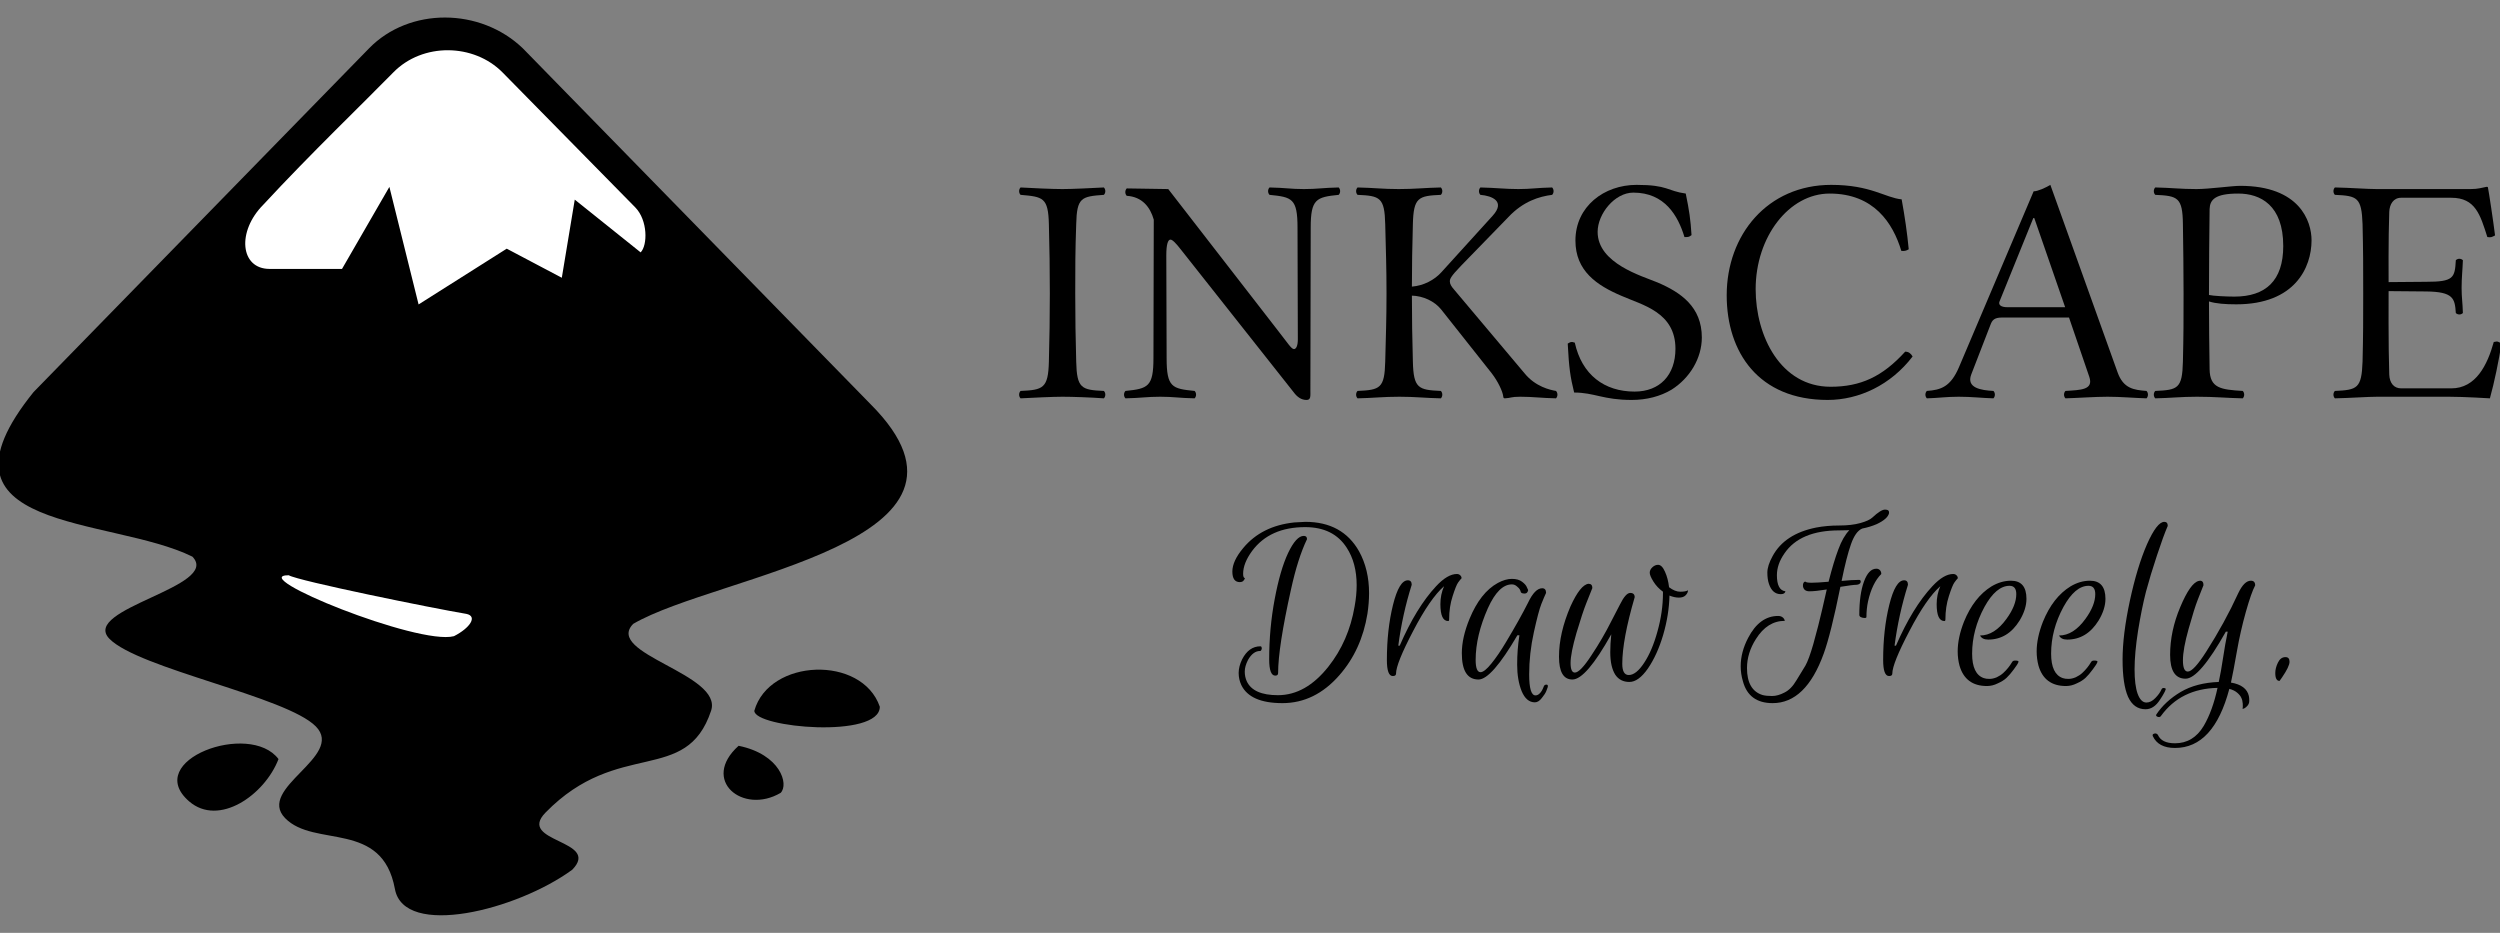 <svg width="134" height="50" viewBox="0 0 134 50" fill="none" xmlns="http://www.w3.org/2000/svg">
<rect x="0" y="0" width="134" height="50" fill="#808080" stroke="none"/>
<g clip-path="url(#clip0_39_1187)">
<path d="M19.78 2.592L1.801 21.012C-4.274 28.543 5.935 27.667 10.312 29.836C11.881 31.443 4.294 32.629 5.864 34.237C7.434 35.843 15.357 37.332 16.93 38.938C18.5 40.545 13.716 42.249 15.286 43.856C16.856 45.462 20.487 43.94 21.167 47.649C21.651 50.3 27.71 48.788 30.673 46.617C32.243 45.01 27.67 45.161 29.24 43.554C33.144 39.557 36.779 42.102 38.114 38.097C38.774 36.118 32.367 35.046 33.94 33.439C38.457 30.799 54.069 29.079 46.661 21.663L28.025 2.592C25.745 0.401 21.942 0.377 19.78 2.592ZM40.432 38.097C40.432 39.011 47.158 39.61 47.158 37.881C46.199 35.105 41.227 35.292 40.432 38.097ZM10.137 42.953C11.73 44.332 14.19 42.61 14.928 40.686C13.384 38.633 7.608 40.759 10.137 42.953ZM39.589 39.974C37.536 41.818 39.819 43.688 41.843 42.497C42.294 42.039 41.831 40.432 39.589 39.974Z" fill="black"/>
<path d="M15.477 30.833C15.958 31.132 23.225 32.61 25.001 32.905C25.617 33.035 25.181 33.67 24.332 34.099C22.418 34.608 13.135 30.833 15.477 30.833Z" fill="white"/>
<path d="M26.938 3.884L34.051 11.117C34.726 11.807 34.716 13.144 34.339 13.528L30.807 10.7L30.113 14.888L27.161 13.329L22.436 16.318L20.871 10.017L18.332 14.414H14.451C12.869 14.414 12.683 12.404 14.12 10.965C16.631 8.252 19.513 5.486 21.079 3.884C22.652 2.273 25.395 2.319 26.938 3.884Z" fill="white"/>
<path d="M66.457 31.202C66.188 31.202 66.054 31.013 66.054 30.635C66.054 30.256 66.25 29.834 66.642 29.368C67.297 28.582 68.206 28.127 69.369 28.003L69.969 27.971C71.292 27.971 72.252 28.498 72.848 29.554C73.204 30.201 73.382 30.948 73.382 31.792C73.382 32.142 73.353 32.509 73.295 32.895C73.084 34.191 72.583 35.29 71.79 36.192C70.918 37.19 69.9 37.688 68.737 37.688C67.581 37.688 66.846 37.364 66.534 36.717C66.439 36.513 66.392 36.298 66.392 36.072C66.392 35.839 66.454 35.596 66.577 35.341C66.817 34.875 67.144 34.642 67.559 34.642C67.595 34.642 67.617 34.664 67.624 34.707C67.639 34.744 67.635 34.784 67.613 34.828C67.599 34.871 67.573 34.893 67.537 34.893C67.29 34.893 67.075 35.053 66.893 35.373C66.777 35.599 66.719 35.807 66.719 35.996C66.719 36.185 66.755 36.36 66.828 36.52C67.061 37.015 67.617 37.262 68.497 37.262C69.493 37.262 70.394 36.753 71.201 35.734C71.928 34.817 72.397 33.739 72.608 32.502C72.681 32.101 72.717 31.723 72.717 31.366C72.717 30.573 72.539 29.903 72.183 29.357C71.71 28.622 70.969 28.254 69.958 28.254C68.693 28.254 67.744 28.68 67.112 29.532C66.792 29.969 66.632 30.376 66.632 30.755C66.632 30.908 66.664 30.984 66.73 30.984C66.686 31.13 66.595 31.202 66.457 31.202ZM68.028 35.341C68.028 34.234 68.126 33.161 68.322 32.12C68.518 31.071 68.758 30.245 69.042 29.641C69.333 29.03 69.613 28.724 69.882 28.724C69.998 28.724 70.056 28.782 70.056 28.899C69.729 29.576 69.442 30.478 69.195 31.606C68.737 33.666 68.507 35.155 68.507 36.072C68.507 36.167 68.457 36.214 68.355 36.214C68.137 36.214 68.028 35.923 68.028 35.341Z" fill="black"/>
<path d="M77.62 33.288C77.343 33.288 77.205 32.986 77.205 32.382C77.205 32.04 77.271 31.719 77.402 31.421C76.907 31.851 76.355 32.651 75.744 33.823C75.133 34.988 74.828 35.748 74.828 36.105C74.828 36.193 74.769 36.236 74.653 36.236C74.442 36.236 74.337 35.949 74.337 35.374C74.337 34.289 74.446 33.306 74.664 32.425C74.882 31.545 75.148 31.104 75.46 31.104C75.598 31.104 75.668 31.184 75.668 31.345C75.333 32.407 75.093 33.496 74.948 34.609H75.024C75.613 33.248 76.264 32.185 76.976 31.421C77.383 30.984 77.754 30.766 78.089 30.766C78.161 30.766 78.219 30.788 78.263 30.831C78.314 30.875 78.34 30.93 78.34 30.995C78.289 31.046 78.227 31.122 78.154 31.224C78.081 31.326 77.983 31.57 77.86 31.956C77.736 32.334 77.674 32.749 77.674 33.201C77.674 33.259 77.656 33.288 77.62 33.288Z" fill="black"/>
<path d="M79.248 36.422C78.652 36.422 78.354 35.952 78.354 35.013C78.354 34.453 78.492 33.838 78.768 33.168C79.154 32.229 79.659 31.588 80.284 31.246C80.553 31.101 80.804 31.028 81.037 31.028C81.269 31.028 81.451 31.079 81.582 31.181C81.72 31.283 81.807 31.384 81.844 31.486L81.909 31.628C81.887 31.752 81.826 31.814 81.724 31.814C81.607 31.814 81.538 31.788 81.517 31.738C81.502 31.679 81.484 31.632 81.462 31.596C81.44 31.552 81.389 31.497 81.309 31.432C81.229 31.359 81.138 31.323 81.037 31.323C80.564 31.323 80.135 31.748 79.75 32.6C79.314 33.583 79.095 34.507 79.095 35.373C79.095 35.81 79.183 36.029 79.357 36.029C79.495 36.029 79.688 35.876 79.935 35.57C80.19 35.257 80.455 34.868 80.731 34.402C81.211 33.601 81.6 32.906 81.898 32.316C82.145 31.792 82.4 31.53 82.662 31.53C82.8 31.53 82.869 31.614 82.869 31.781C82.803 31.919 82.72 32.116 82.618 32.371C82.516 32.626 82.382 33.132 82.215 33.889C82.047 34.646 81.964 35.399 81.964 36.149C81.964 36.898 82.076 37.273 82.302 37.273C82.389 37.273 82.469 37.233 82.542 37.153C82.614 37.081 82.68 36.968 82.738 36.815C82.76 36.735 82.811 36.695 82.891 36.695C82.92 36.695 82.942 36.706 82.956 36.727C82.971 36.749 82.971 36.786 82.956 36.837C82.942 36.888 82.916 36.957 82.88 37.044C82.844 37.139 82.763 37.263 82.64 37.415C82.524 37.568 82.4 37.645 82.269 37.645C81.964 37.645 81.727 37.444 81.56 37.044C81.4 36.644 81.32 36.171 81.32 35.625C81.32 35.079 81.36 34.555 81.44 34.052H81.331C80.408 35.632 79.713 36.422 79.248 36.422Z" fill="black"/>
<path d="M89.462 31.476C89.673 31.636 89.873 31.716 90.062 31.716C90.258 31.716 90.396 31.69 90.476 31.639C90.476 31.734 90.433 31.825 90.345 31.912C90.265 31.992 90.145 32.032 89.985 32.032C89.833 32.032 89.665 31.996 89.484 31.923C89.469 32.607 89.356 33.31 89.146 34.031C88.935 34.744 88.662 35.344 88.328 35.832C87.993 36.312 87.662 36.553 87.335 36.553C87.008 36.553 86.757 36.425 86.583 36.171C86.401 35.887 86.31 35.483 86.31 34.959C86.31 34.66 86.328 34.34 86.365 33.998C85.463 35.614 84.769 36.422 84.281 36.422C83.802 36.422 83.562 36.014 83.562 35.199C83.562 34.354 83.769 33.452 84.183 32.491C84.532 31.727 84.852 31.326 85.143 31.29C85.281 31.29 85.35 31.366 85.35 31.519C85.263 31.73 85.154 32.003 85.023 32.338C84.892 32.666 84.718 33.193 84.5 33.921C84.289 34.649 84.183 35.188 84.183 35.537C84.183 35.879 84.26 36.05 84.412 36.05C84.601 36.05 84.896 35.745 85.296 35.133C85.703 34.522 86.059 33.91 86.365 33.299L86.834 32.393C87.037 31.985 87.219 31.781 87.379 31.781C87.539 31.781 87.619 31.858 87.619 32.011C87.175 33.532 86.954 34.722 86.954 35.581C86.954 35.981 87.07 36.181 87.302 36.181C87.564 36.181 87.837 35.967 88.12 35.537C88.411 35.101 88.651 34.536 88.84 33.845C89.037 33.146 89.135 32.458 89.135 31.781V31.716C88.924 31.563 88.753 31.381 88.622 31.17C88.491 30.959 88.426 30.802 88.426 30.7C88.426 30.591 88.473 30.493 88.568 30.405C88.662 30.318 88.764 30.274 88.873 30.274C89.011 30.274 89.135 30.398 89.244 30.646C89.353 30.886 89.425 31.163 89.462 31.476Z" fill="black"/>
<path d="M95.242 30.831C95.242 31.37 95.395 31.657 95.7 31.694C95.678 31.796 95.595 31.847 95.449 31.847C95.151 31.847 94.94 31.665 94.817 31.301C94.759 31.133 94.73 30.93 94.73 30.689C94.73 30.442 94.824 30.147 95.013 29.805C95.442 29.012 96.22 28.502 97.347 28.276C97.732 28.203 98.143 28.167 98.579 28.167C99.023 28.167 99.401 28.123 99.714 28.036C100.026 27.949 100.241 27.851 100.357 27.741C100.662 27.457 100.888 27.315 101.033 27.315C101.179 27.315 101.251 27.359 101.251 27.447C101.251 27.468 101.251 27.49 101.251 27.512C101.201 27.716 100.982 27.909 100.597 28.091C100.364 28.193 100.103 28.273 99.812 28.331C99.572 28.433 99.372 28.713 99.212 29.172C99.052 29.623 98.885 30.278 98.71 31.137C99.088 31.101 99.401 31.082 99.648 31.082C99.714 31.082 99.743 31.122 99.735 31.203C99.706 31.29 99.63 31.337 99.506 31.345C99.383 31.345 99.096 31.381 98.645 31.454C98.303 33.142 98.005 34.336 97.751 35.035C97.111 36.804 96.198 37.688 95.013 37.688C94.162 37.688 93.632 37.299 93.421 36.52C93.341 36.251 93.301 35.981 93.301 35.712C93.301 35.203 93.435 34.693 93.704 34.183C94.112 33.404 94.646 33.015 95.308 33.015C95.402 33.015 95.478 33.037 95.537 33.081C95.602 33.124 95.646 33.19 95.667 33.277C95.042 33.277 94.526 33.601 94.119 34.249C93.799 34.751 93.639 35.272 93.639 35.81C93.639 36.596 93.915 37.077 94.468 37.252C94.599 37.288 94.769 37.306 94.98 37.306C95.191 37.306 95.413 37.244 95.646 37.121C95.886 37.004 96.1 36.786 96.289 36.465C96.485 36.152 96.645 35.89 96.769 35.679C96.893 35.461 97.034 35.075 97.194 34.522C97.383 33.845 97.543 33.219 97.674 32.644C97.805 32.062 97.885 31.712 97.914 31.596C97.507 31.661 97.198 31.694 96.987 31.694C96.784 31.694 96.667 31.603 96.638 31.421C96.631 31.275 96.671 31.192 96.758 31.17C96.794 31.213 96.907 31.235 97.096 31.235C97.292 31.235 97.598 31.217 98.012 31.181C98.194 30.467 98.368 29.889 98.536 29.445C98.703 28.993 98.899 28.651 99.125 28.418C99.008 28.425 98.827 28.429 98.579 28.429C97.183 28.429 96.206 28.84 95.646 29.663C95.377 30.049 95.242 30.438 95.242 30.831ZM100.041 33.07C100.041 33.106 100.008 33.124 99.943 33.124C99.877 33.124 99.812 33.11 99.746 33.081C99.688 33.051 99.659 33.011 99.659 32.961C99.659 32.218 99.743 31.621 99.91 31.17C100.077 30.711 100.299 30.482 100.575 30.482C100.648 30.482 100.71 30.507 100.761 30.558C100.812 30.609 100.837 30.678 100.837 30.766C100.51 31.093 100.273 31.581 100.128 32.229C100.07 32.498 100.041 32.779 100.041 33.07Z" fill="black"/>
<path d="M104.22 33.288C103.943 33.288 103.805 32.986 103.805 32.382C103.805 32.04 103.871 31.719 104.001 31.421C103.507 31.851 102.954 32.651 102.344 33.823C101.733 34.988 101.428 35.748 101.428 36.105C101.428 36.193 101.369 36.236 101.253 36.236C101.042 36.236 100.937 35.949 100.937 35.374C100.937 34.289 101.046 33.306 101.264 32.425C101.482 31.545 101.747 31.104 102.06 31.104C102.198 31.104 102.267 31.184 102.267 31.345C101.933 32.407 101.693 33.496 101.548 34.609H101.624C102.213 33.248 102.864 32.185 103.576 31.421C103.983 30.984 104.354 30.766 104.688 30.766C104.761 30.766 104.819 30.788 104.863 30.831C104.914 30.875 104.939 30.93 104.939 30.995C104.888 31.046 104.827 31.122 104.754 31.224C104.681 31.326 104.583 31.57 104.459 31.956C104.336 32.334 104.274 32.749 104.274 33.201C104.274 33.259 104.256 33.288 104.22 33.288Z" fill="black"/>
<path d="M107.789 31.126C108.342 31.126 108.618 31.45 108.618 32.098C108.618 32.469 108.494 32.859 108.247 33.266C107.826 33.943 107.266 34.282 106.568 34.282C106.459 34.282 106.368 34.264 106.295 34.227C106.222 34.191 106.168 34.136 106.131 34.063C106.648 34.063 107.12 33.765 107.549 33.168C107.898 32.688 108.073 32.247 108.073 31.847C108.073 31.548 107.953 31.399 107.713 31.399C107.233 31.399 106.786 31.774 106.371 32.524C105.928 33.339 105.706 34.176 105.706 35.035C105.706 35.763 105.913 36.2 106.328 36.345C106.408 36.375 106.51 36.389 106.633 36.389C106.757 36.389 106.888 36.36 107.026 36.302C107.164 36.236 107.28 36.16 107.375 36.072C107.564 35.898 107.72 35.705 107.844 35.494C107.873 35.435 107.927 35.406 108.007 35.406C108.138 35.406 108.2 35.428 108.193 35.472C108.171 35.552 108.087 35.687 107.942 35.876C107.804 36.065 107.673 36.218 107.549 36.334C107.433 36.444 107.277 36.542 107.08 36.629C106.891 36.724 106.699 36.771 106.502 36.771C105.732 36.771 105.241 36.407 105.03 35.679C104.964 35.432 104.932 35.177 104.932 34.915C104.932 34.427 105.044 33.896 105.27 33.321C105.626 32.447 106.117 31.818 106.742 31.432C107.084 31.228 107.433 31.126 107.789 31.126Z" fill="black"/>
<path d="M112.023 31.126C112.575 31.126 112.852 31.45 112.852 32.098C112.852 32.469 112.728 32.859 112.481 33.266C112.059 33.943 111.499 34.282 110.801 34.282C110.692 34.282 110.601 34.264 110.529 34.227C110.456 34.191 110.401 34.136 110.365 34.063C110.881 34.063 111.354 33.765 111.783 33.168C112.132 32.688 112.306 32.247 112.306 31.847C112.306 31.548 112.186 31.399 111.946 31.399C111.466 31.399 111.019 31.774 110.605 32.524C110.161 33.339 109.94 34.176 109.94 35.035C109.94 35.763 110.147 36.2 110.561 36.345C110.641 36.375 110.743 36.389 110.867 36.389C110.99 36.389 111.121 36.36 111.259 36.302C111.397 36.236 111.514 36.16 111.608 36.072C111.797 35.898 111.954 35.705 112.077 35.494C112.106 35.435 112.161 35.406 112.241 35.406C112.372 35.406 112.434 35.428 112.426 35.472C112.404 35.552 112.321 35.687 112.175 35.876C112.037 36.065 111.906 36.218 111.783 36.334C111.666 36.444 111.51 36.542 111.314 36.629C111.125 36.724 110.932 36.771 110.736 36.771C109.965 36.771 109.474 36.407 109.263 35.679C109.198 35.432 109.165 35.177 109.165 34.915C109.165 34.427 109.278 33.896 109.503 33.321C109.86 32.447 110.35 31.818 110.976 31.432C111.317 31.228 111.666 31.126 112.023 31.126Z" fill="black"/>
<path d="M115.002 38.016C114.58 38.016 114.268 37.794 114.064 37.35C113.868 36.906 113.77 36.24 113.77 35.352C113.77 34.464 113.901 33.412 114.162 32.196C114.424 30.98 114.73 29.972 115.079 29.172C115.435 28.371 115.744 27.971 116.006 27.971C116.129 27.971 116.191 28.043 116.191 28.189C116.038 28.538 115.846 29.066 115.613 29.772C115.38 30.471 115.184 31.119 115.024 31.716C114.871 32.312 114.73 33.011 114.599 33.812C114.475 34.613 114.413 35.301 114.413 35.876C114.413 36.444 114.468 36.88 114.577 37.186C114.693 37.499 114.849 37.656 115.046 37.656C115.213 37.656 115.373 37.575 115.526 37.415C115.678 37.262 115.787 37.11 115.853 36.957C115.889 36.877 115.955 36.855 116.049 36.891C116.086 36.906 116.093 36.935 116.071 36.978C116.056 37.029 116.027 37.091 115.984 37.164C115.947 37.237 115.878 37.35 115.777 37.503C115.558 37.845 115.3 38.016 115.002 38.016Z" fill="black"/>
<path d="M116.58 39.84C117.234 39.84 117.747 39.53 118.118 38.911C118.438 38.365 118.685 37.685 118.859 36.87C117.543 36.899 116.533 37.401 115.827 38.376C115.784 38.442 115.715 38.453 115.62 38.409C115.569 38.38 115.555 38.344 115.577 38.3C115.889 37.827 116.325 37.423 116.885 37.088C117.445 36.76 118.125 36.582 118.925 36.553C119.005 36.189 119.081 35.763 119.154 35.275C119.227 34.788 119.31 34.315 119.405 33.856H119.306C118.361 35.537 117.641 36.378 117.147 36.378C116.594 36.378 116.318 35.952 116.318 35.101C116.318 34.249 116.5 33.394 116.863 32.535C117.227 31.669 117.558 31.203 117.856 31.137L117.921 31.126C118.045 31.126 118.107 31.206 118.107 31.366C118.027 31.563 117.925 31.821 117.801 32.142C117.678 32.455 117.514 32.975 117.311 33.703C117.107 34.424 117.005 34.988 117.005 35.395C117.005 35.796 117.093 35.996 117.267 35.996C117.471 35.996 117.798 35.643 118.249 34.937C118.91 33.903 119.485 32.855 119.972 31.792C120.183 31.348 120.408 31.126 120.648 31.126C120.801 31.126 120.877 31.21 120.877 31.377C120.739 31.632 120.572 32.109 120.375 32.808C120.179 33.507 120.019 34.213 119.895 34.926C119.772 35.632 119.666 36.185 119.579 36.586C120.132 36.68 120.452 36.92 120.539 37.306C120.553 37.372 120.561 37.459 120.561 37.568C120.561 37.685 120.517 37.783 120.43 37.863C120.343 37.95 120.266 37.994 120.201 37.994C120.215 37.943 120.219 37.852 120.212 37.721C120.204 37.597 120.179 37.492 120.135 37.405C120.099 37.317 120.026 37.226 119.917 37.132C119.808 37.037 119.666 36.968 119.492 36.924C118.932 39.035 117.961 40.091 116.58 40.091C115.984 40.091 115.587 39.88 115.391 39.457C115.384 39.435 115.38 39.417 115.38 39.403C115.38 39.359 115.42 39.33 115.5 39.315C115.573 39.308 115.627 39.334 115.664 39.392C115.795 39.69 116.1 39.84 116.58 39.84Z" fill="black"/>
<path d="M122.184 36.498C122.032 36.498 121.955 36.356 121.955 36.072C121.955 35.898 122.002 35.712 122.097 35.516C122.192 35.319 122.326 35.221 122.501 35.221C122.646 35.221 122.719 35.304 122.719 35.472C122.719 35.639 122.584 35.919 122.315 36.313L122.184 36.498Z" fill="black"/>
<path d="M57.685 19.384C57.65 17.969 57.633 17.175 57.633 15.742C57.633 14.31 57.633 13.465 57.685 12.015C57.719 10.583 57.961 10.531 59.167 10.444C59.271 10.341 59.271 10.151 59.167 10.048C58.529 10.082 57.461 10.134 56.944 10.134C56.426 10.134 55.254 10.082 54.703 10.048C54.599 10.151 54.599 10.341 54.703 10.444C55.909 10.548 56.185 10.583 56.22 12.015C56.254 13.447 56.271 14.293 56.271 15.725C56.271 17.158 56.254 17.951 56.22 19.384C56.185 20.816 55.909 20.902 54.703 20.954C54.599 21.058 54.599 21.248 54.703 21.351C55.375 21.317 56.426 21.265 56.944 21.265C57.461 21.265 58.46 21.299 59.167 21.351C59.271 21.248 59.271 21.058 59.167 20.954C57.961 20.902 57.719 20.816 57.685 19.384Z" fill="black"/>
<path d="M69.547 12.205L69.564 18.193C69.564 18.521 69.478 18.711 69.357 18.711C69.219 18.711 69.03 18.4 68.53 17.762L62.618 10.134L60.394 10.099C60.291 10.203 60.291 10.393 60.394 10.496C61.221 10.548 61.652 11.1 61.842 11.773L61.825 19.194C61.825 20.73 61.532 20.834 60.325 20.954C60.222 21.058 60.222 21.248 60.325 21.351C61.17 21.334 61.463 21.265 62.187 21.265C62.911 21.265 63.169 21.334 64.031 21.351C64.135 21.248 64.135 21.058 64.031 20.954C62.824 20.834 62.531 20.764 62.531 19.194L62.514 13.689C62.514 13.102 62.6 12.843 62.738 12.843C62.842 12.843 63.031 13.033 63.324 13.413L69.34 21.023C69.53 21.282 69.754 21.438 70.03 21.438C70.271 21.438 70.237 21.23 70.237 20.902L70.254 12.205C70.254 10.669 70.547 10.565 71.753 10.444C71.857 10.341 71.857 10.151 71.753 10.048C70.909 10.065 70.616 10.134 69.892 10.134C69.168 10.134 68.909 10.065 68.047 10.048C67.944 10.151 67.944 10.341 68.047 10.444C69.254 10.565 69.547 10.634 69.547 12.205Z" fill="black"/>
<path d="M75.73 19.384C75.696 18.003 75.678 17.209 75.678 15.846C76.282 15.863 76.885 16.14 77.247 16.588L79.953 20.005C80.298 20.454 80.539 20.971 80.574 21.248C80.574 21.299 80.591 21.351 80.66 21.351C81.005 21.334 80.97 21.265 81.487 21.265C82.16 21.265 82.591 21.334 83.401 21.351C83.504 21.248 83.504 21.058 83.401 20.954C83.091 20.902 82.298 20.73 81.712 20.005L77.936 15.518C77.799 15.363 77.712 15.225 77.712 15.087C77.712 14.966 77.73 14.845 78.316 14.241L80.85 11.635C81.643 10.79 82.504 10.531 83.194 10.444C83.297 10.341 83.297 10.151 83.194 10.048C82.384 10.065 82.073 10.134 81.384 10.134C80.695 10.134 80.16 10.065 79.35 10.048C79.247 10.151 79.247 10.341 79.35 10.444C79.971 10.496 80.712 10.79 80.005 11.566L77.247 14.604C76.885 15.001 76.316 15.311 75.678 15.363C75.678 14.155 75.696 13.326 75.73 12.015C75.765 10.583 76.023 10.496 77.23 10.444C77.333 10.341 77.333 10.151 77.23 10.048C76.385 10.065 75.851 10.134 74.972 10.134C74.11 10.134 73.627 10.065 72.765 10.048C72.662 10.151 72.662 10.341 72.765 10.444C73.972 10.496 74.213 10.583 74.248 12.015C74.282 13.447 74.317 14.293 74.317 15.725C74.317 17.158 74.282 17.951 74.248 19.384C74.213 20.816 73.972 20.902 72.765 20.954C72.662 21.058 72.662 21.248 72.765 21.351C73.61 21.334 74.127 21.265 75.006 21.265C75.868 21.265 76.368 21.334 77.23 21.351C77.333 21.248 77.333 21.058 77.23 20.954C76.023 20.902 75.765 20.816 75.73 19.384Z" fill="black"/>
<path d="M90.356 10.375C89.356 10.237 89.408 9.909 87.719 9.909C85.978 9.909 84.443 11.066 84.443 12.895C84.443 14.517 85.581 15.294 86.925 15.863C88.011 16.346 89.804 16.726 89.804 18.693C89.804 20.091 88.977 20.989 87.615 20.989C85.995 20.989 84.788 20.091 84.409 18.366C84.202 18.297 84.185 18.331 84.03 18.417C84.099 19.746 84.168 20.195 84.374 21.04C85.46 21.04 85.926 21.437 87.46 21.437C88.253 21.437 88.994 21.247 89.597 20.885C90.58 20.264 91.218 19.194 91.218 18.089C91.218 16.45 90.097 15.673 88.839 15.138C88.011 14.793 85.633 14.12 85.633 12.429C85.633 11.463 86.546 10.324 87.546 10.324C89.235 10.324 89.942 11.566 90.287 12.705C90.476 12.705 90.511 12.722 90.666 12.602C90.614 11.773 90.545 11.29 90.356 10.375Z" fill="black"/>
<path d="M97.964 21.437C99.636 21.437 101.342 20.643 102.515 19.108C102.428 18.952 102.308 18.849 102.118 18.849C100.894 20.195 99.722 20.73 98.119 20.73C95.447 20.73 94.103 18.02 94.103 15.501C94.103 12.688 95.895 10.375 98.067 10.375C100.446 10.375 101.463 11.963 101.911 13.447C102.066 13.464 102.17 13.447 102.308 13.361C102.222 12.463 102.101 11.635 101.929 10.686C101.049 10.6 100.274 9.909 98.153 9.909C94.74 9.909 92.551 12.584 92.551 15.829C92.551 18.883 94.258 21.437 97.964 21.437Z" fill="black"/>
<path d="M107.606 16.467C107.227 16.467 107.106 16.329 107.175 16.157L108.985 11.687H109.037L110.692 16.467H107.606ZM105.658 20.074L106.693 17.399C106.779 17.175 106.882 17.02 107.296 17.02H110.899L111.985 20.195C112.226 20.902 111.536 20.902 110.709 20.954C110.606 21.058 110.606 21.247 110.709 21.351C111.347 21.334 112.295 21.265 112.967 21.265C113.674 21.265 114.415 21.334 115.053 21.351C115.156 21.247 115.156 21.058 115.053 20.954C114.381 20.902 113.812 20.833 113.501 19.953L109.899 9.909C109.64 10.065 109.227 10.255 109.003 10.255L105.003 19.677C104.555 20.73 104.038 20.902 103.28 20.954C103.176 21.058 103.176 21.247 103.28 21.351C103.917 21.334 104.314 21.265 104.986 21.265C105.693 21.265 106.21 21.334 106.848 21.351C106.951 21.247 106.951 21.058 106.848 20.954C106.193 20.92 105.383 20.799 105.658 20.074Z" fill="black"/>
<path d="M118.401 16.157C118.78 16.277 119.28 16.312 119.866 16.312C123.003 16.312 123.899 14.345 123.899 12.878C123.899 11.86 123.262 9.961 120.073 9.961C119.625 9.961 118.418 10.134 117.728 10.134C116.867 10.134 116.384 10.065 115.522 10.047C115.419 10.151 115.419 10.341 115.522 10.444C116.729 10.496 116.987 10.582 117.004 12.015C117.022 13.447 117.039 14.293 117.039 15.725C117.039 17.157 117.039 17.951 117.004 19.384C116.97 20.833 116.729 20.902 115.522 20.954C115.419 21.058 115.419 21.247 115.522 21.351C116.367 21.334 116.884 21.265 117.763 21.265C118.728 21.265 119.349 21.334 120.211 21.351C120.314 21.247 120.314 21.058 120.211 20.954C119.021 20.885 118.452 20.799 118.435 19.798C118.418 18.504 118.401 17.399 118.401 16.157ZM118.435 11.204C118.452 10.703 118.728 10.375 119.969 10.375C121.159 10.375 122.382 10.997 122.382 13.188C122.382 15.052 121.434 15.898 119.762 15.898C119.349 15.898 118.625 15.863 118.401 15.811V15.725C118.401 14.293 118.418 12.636 118.435 11.204Z" fill="black"/>
<path d="M130.046 15.104L128.029 15.121C128.029 15.121 128.012 12.774 128.064 11.359C128.081 10.945 128.288 10.6 128.702 10.6H131.391C132.683 10.6 132.942 11.514 133.321 12.705C133.528 12.74 133.563 12.705 133.735 12.619C133.649 11.911 133.39 10.203 133.356 10.065C133.356 10.03 133.338 10.013 133.287 10.013C132.994 10.065 132.839 10.134 132.425 10.134H127.392C126.874 10.134 126.013 10.065 125.151 10.047C125.047 10.151 125.047 10.341 125.151 10.444C126.357 10.496 126.581 10.582 126.633 12.015C126.668 13.43 126.668 14.293 126.668 15.725C126.668 17.157 126.668 17.969 126.633 19.384C126.581 20.816 126.357 20.902 125.151 20.954C125.047 21.058 125.047 21.247 125.151 21.351C125.995 21.334 126.909 21.265 127.426 21.265H131.253C132.08 21.265 133.459 21.351 133.459 21.351C133.7 20.488 133.942 19.297 134.08 18.417C133.907 18.314 133.89 18.279 133.666 18.331C133.321 19.573 132.701 20.816 131.391 20.816H128.702C128.322 20.816 128.081 20.54 128.064 20.074C128.012 18.624 128.029 15.604 128.029 15.604L130.046 15.622C131.511 15.639 131.58 16.001 131.632 16.778C131.735 16.881 131.908 16.881 132.011 16.778C131.994 16.174 131.942 15.967 131.942 15.432C131.942 14.862 131.994 14.465 132.011 13.948C131.908 13.844 131.735 13.844 131.632 13.948C131.58 14.897 131.511 15.104 130.046 15.104Z" fill="black"/>
</g>
<defs>
<clipPath id="clip0_39_1187">
<rect width="134" height="48.12" fill="white" transform="translate(0 0.94)"/>
</clipPath>
</defs>
</svg>
